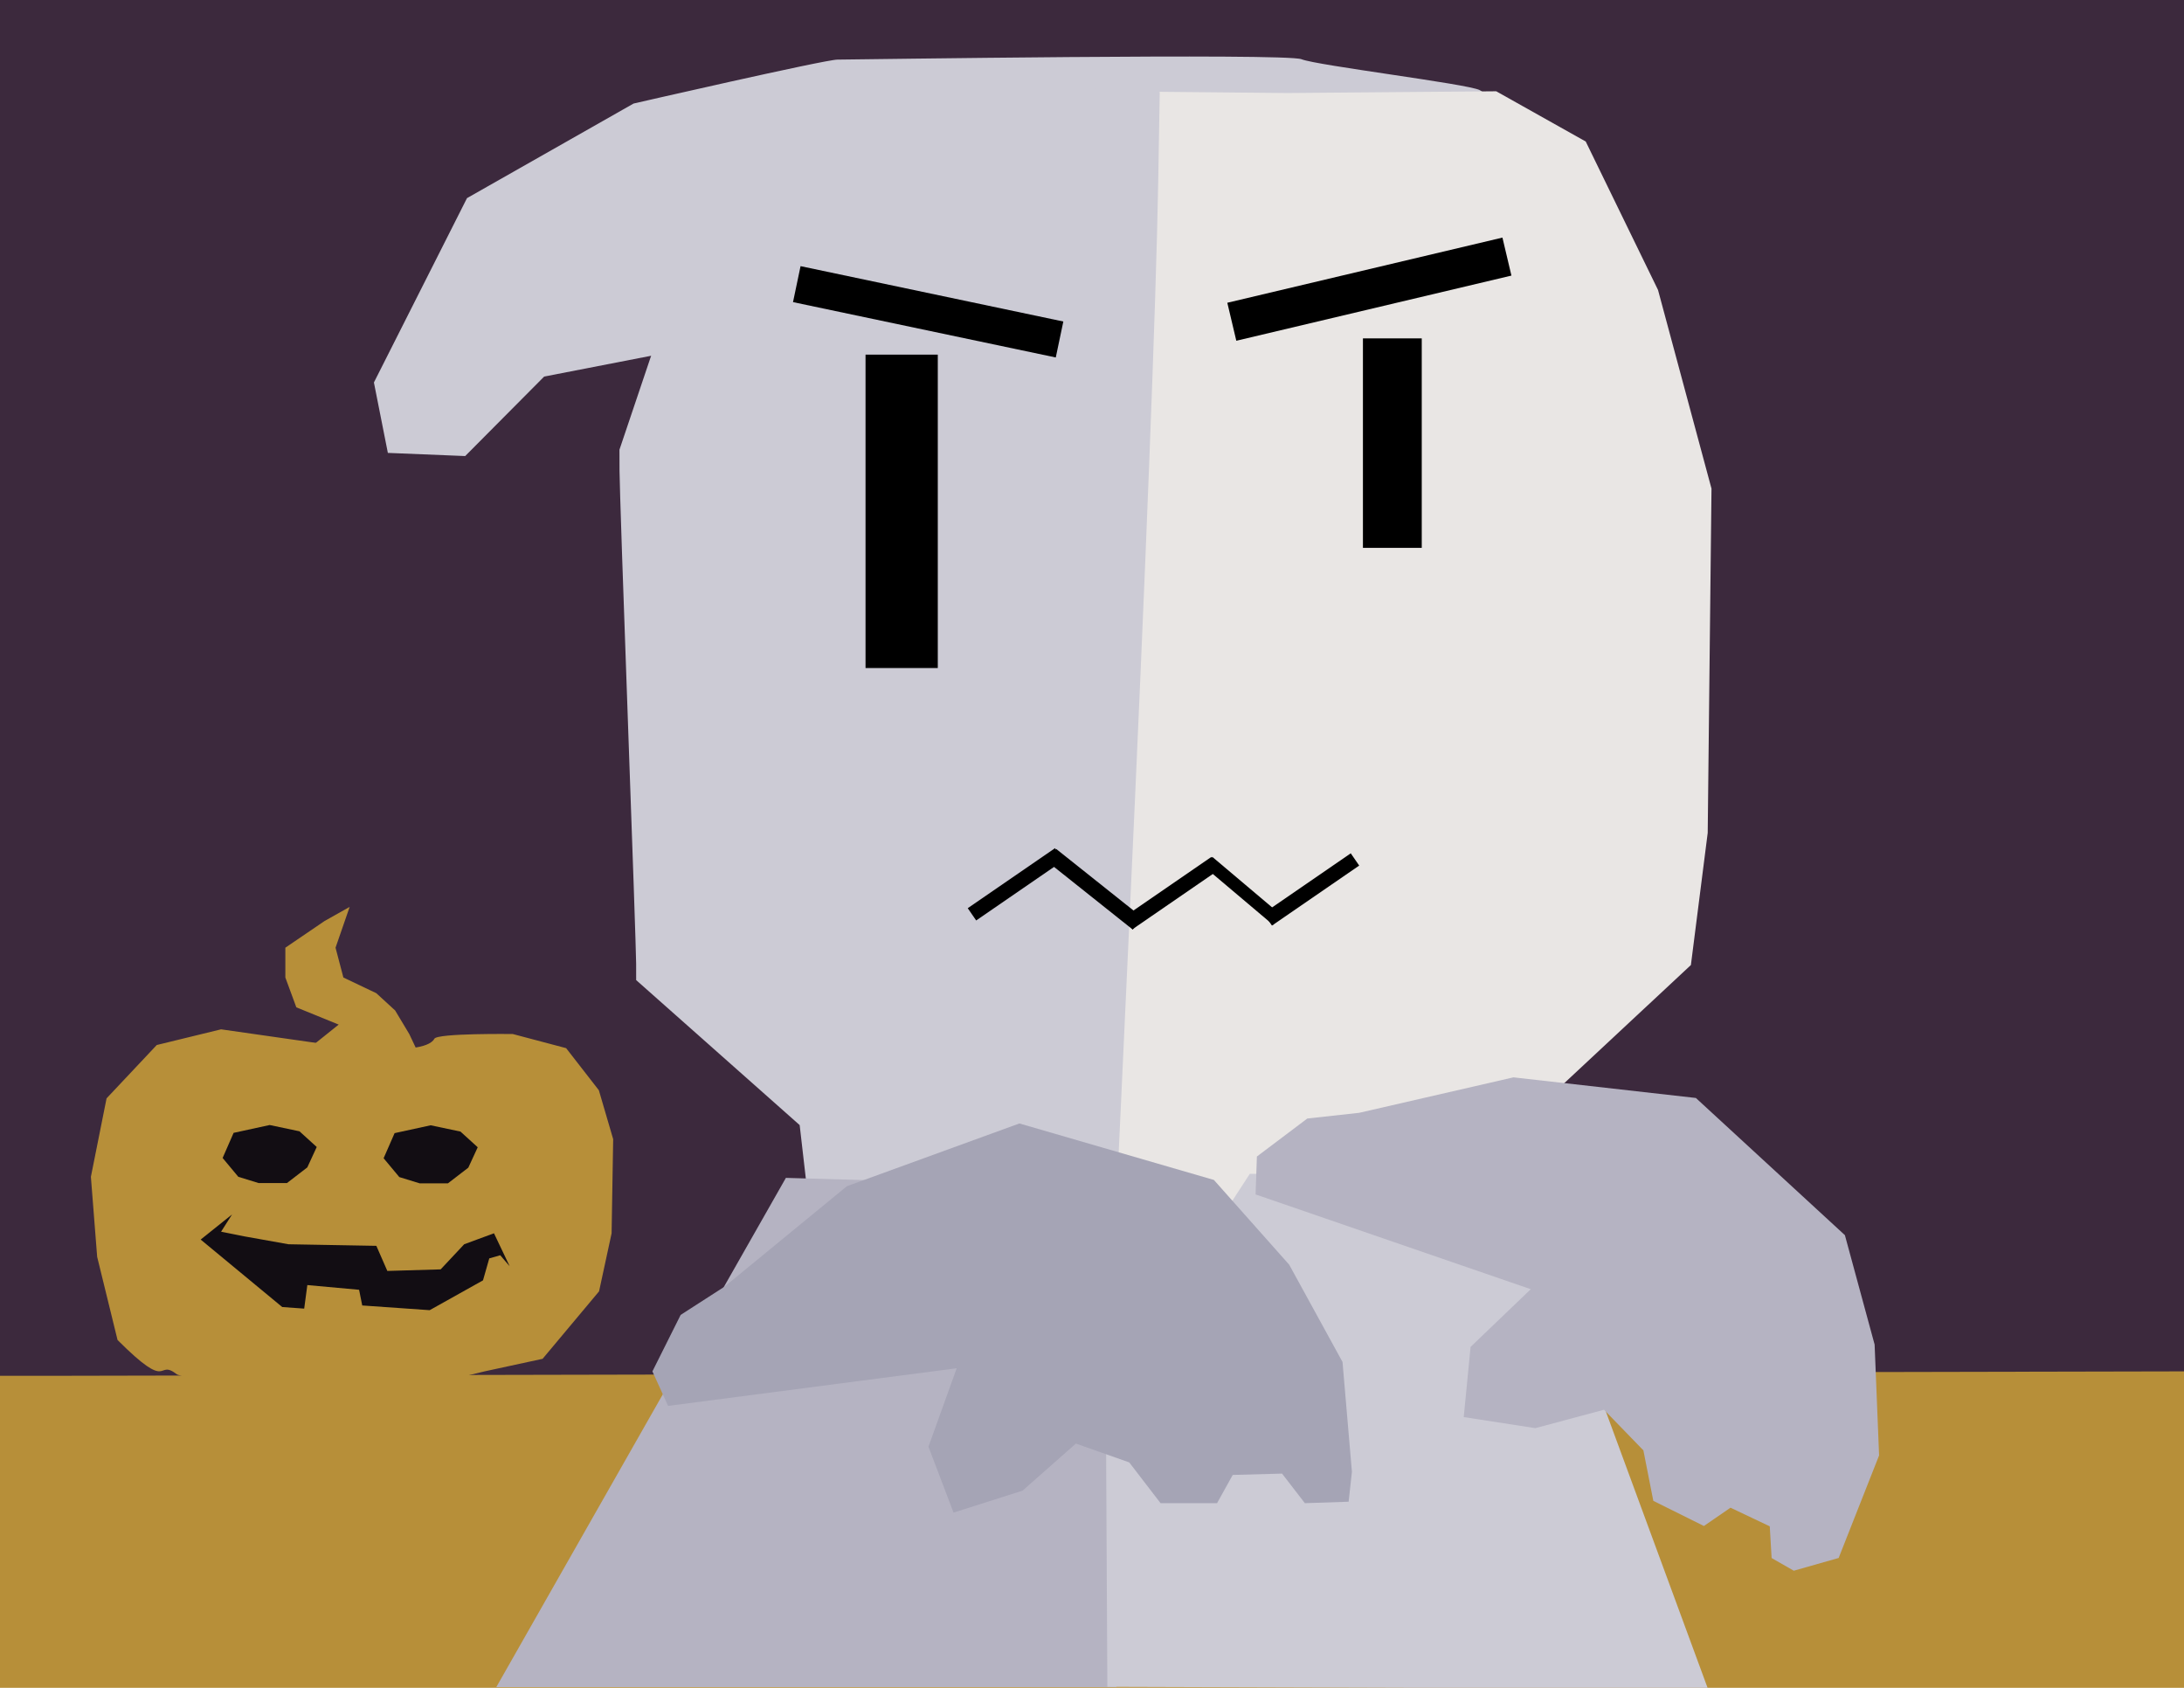 <?xml version="1.0" encoding="UTF-8" standalone="no"?>
<!-- Created with Inkscape (http://www.inkscape.org/) -->

<svg
   width="660"
   height="510"
   viewBox="0 0 174.625 134.938"
   version="1.1"
   id="svg1"
   xml:space="preserve"
   sodipodi:docname="wzór.svg"
   inkscape:version="1.3 (0e150ed6c4, 2023-07-21)"
   xmlns:inkscape="http://www.inkscape.org/namespaces/inkscape"
   xmlns:sodipodi="http://sodipodi.sourceforge.net/DTD/sodipodi-0.dtd"
   xmlns="http://www.w3.org/2000/svg"
   xmlns:svg="http://www.w3.org/2000/svg"><sodipodi:namedview
     id="namedview1"
     pagecolor="#ffffff"
     bordercolor="#000000"
     borderopacity="0.25"
     inkscape:showpageshadow="2"
     inkscape:pageopacity="0.0"
     inkscape:pagecheckerboard="0"
     inkscape:deskcolor="#d1d1d1"
     inkscape:document-units="mm"
     inkscape:zoom="0.74564394"
     inkscape:cx="494.20371"
     inkscape:cy="302.42316"
     inkscape:window-width="1018"
     inkscape:window-height="1033"
     inkscape:window-x="752"
     inkscape:window-y="42"
     inkscape:window-maximized="0"
     inkscape:current-layer="layer1-8" /><defs
     id="defs1" /><g
     inkscape:label="Warstwa 1"
     inkscape:groupmode="layer"
     id="layer1"><g
       inkscape:label="Warstwa 1"
       id="layer1-94"
       transform="translate(-9.076,-66.232)"><g
         inkscape:label="Warstwa 1"
         id="layer1-4-5"
         transform="translate(-219.905,28.683)"><g
           inkscape:label="Warstwa 1"
           id="layer1-85"
           transform="translate(205.643,-38.796)"><g
             inkscape:label="Warstwa 1"
             id="layer1-4-5-5"
             transform="translate(-219.905,28.683)"><g
               inkscape:label="Warstwa 1"
               id="layer1-89"
               transform="translate(215.094,-19.812)"><g
                 inkscape:label="Warstwa 1"
                 id="layer1-4-5-3"
                 transform="translate(-219.905,28.683)"><g
                   inkscape:label="Warstwa 1"
                   id="layer1-3"
                   transform="translate(216.584,-22.546)"><g
                     inkscape:label="Warstwa 1"
                     id="layer1-4-5-0"
                     transform="translate(-219.905,28.683)"><g
                       inkscape:label="Warstwa 1"
                       id="layer1-5"
                       transform="translate(235.551,-57.445)"><g
                         inkscape:label="Warstwa 1"
                         id="layer1-82"
                         transform="translate(3.492,0.03)"><g
                           inkscape:label="Warstwa 1"
                           id="layer1-4"
                           transform="translate(4.005,-19.301)" /><g
                           inkscape:label="Warstwa 1"
                           id="layer1-9-0"
                           transform="translate(5.615,27.413)"><g
                             inkscape:label="Warstwa 1"
                             id="layer1-91"
                             transform="translate(-9.989,-11.317)"><g
                               inkscape:label="Warstwa 1"
                               id="layer1-898"
                               transform="translate(-24.174,-1.214)"><g
                                 inkscape:label="Warstwa 1"
                                 id="layer1-0"
                                 transform="translate(19.871,20.948)"><g
                                   inkscape:label="Warstwa 1"
                                   id="layer1-9-2"
                                   transform="translate(5.615,27.413)"><g
                                   inkscape:label="Warstwa 1"
                                   id="layer1-42"
                                   transform="translate(-40.45,-139.457)"><g
                                   inkscape:label="Warstwa 1"
                                   id="layer1-8"
                                   transform="matrix(1.007,0,0,0.973,35.835,118.039)"><rect
                                   style="fill:#3c293d;fill-opacity:1;stroke:none;stroke-width:2.342;stroke-linecap:round;stroke-linejoin:round;stroke-miterlimit:10.1;stroke-opacity:1;paint-order:fill markers stroke"
                                   id="rect13"
                                   width="174.363"
                                   height="138.57"
                                   x="19.509"
                                   y="49.58"
                                   ry="0.091" /><path
                                   style="fill:#b78f39;fill-opacity:1;stroke:none;stroke-width:2.342;stroke-linecap:round;stroke-linejoin:round;stroke-miterlimit:10.1;stroke-opacity:1;paint-order:fill markers stroke"
                                   d="m 24.793,162.625 169.431,-0.365 0.352,26.255 H 18.805 l -0.352,-25.891 z"
                                   id="path15" /><path
                                   style="fill:#cccbd5;fill-opacity:1;stroke:none;stroke-width:2.342;stroke-linecap:round;stroke-linejoin:round;stroke-miterlimit:10.1;stroke-opacity:1;paint-order:fill markers stroke"
                                   d="m 127.174,67.627 -64.097,12.896 -6.271,6.531 -6.14,-0.259 -1.107,-5.786 7.391,-15.147 13.226,-7.772 c 0,0 15.194,-3.61 16.19,-3.61 0.996,0 35.599,-0.547 36.844,-0.031 1.245,0.516 13.15,2.019 14.146,2.534 0.996,0.516 -0.926,0.849 -0.926,0.849 z"
                                   id="path13"
                                   sodipodi:nodetypes="cccccccssscc" /><path
                                   style="display:inline;fill:#e9e6e4;fill-opacity:1;stroke-width:0.204"
                                   d="m 108.229,155.315 1.308,-53.454 2.289,-44.737 10.283,0.102 16.562,-0.144 7.107,4.128 5.74,12.197 4.246,16.323 -0.15,14.142 -0.15,14.142 -1.335,10.86 -14.58,14.073 -3.508,23.756 -17.342,0.019 -8.512,-0.134 -2.869,-0.235 z"
                                   id="path10-9"
                                   sodipodi:nodetypes="ccccccccccccccccc" /><path
                                   style="display:inline;fill:#cccbd5;fill-opacity:1;stroke-width:0.203"
                                   d="m 83.364,142.026 -12.983,-11.915 -0.001,-1.343 c -7.94e-4,-0.739 -0.297,-9.757 -0.658,-20.04 C 69.361,98.444 69.063,89.243 69.06,88.281 l -0.005,-1.749 4.748,-14.575 7.114,-10.578 5.345,-4.524 c 0,0 23.739,-0.178 25.238,0.181 l 0.455,0.109 -0.122,7.368 c -0.163,9.883 -1.003,32.172 -2.301,61.053 -0.257,5.713 -0.567,12.659 -0.689,15.437 l -1.166,25.508 -2.554,0.011 -3.676,0.03 -15.343,0.09 z"
                                   id="path11-5"
                                   sodipodi:nodetypes="cccscccccscsssccccc" /><path
                                   style="fill:#b5b3c2;stroke-width:0.206;fill-opacity:1"
                                   d="m 82.27,146.363 19.95,0.591 6.867,20.619 -0.582,20.636 -49.229,-0.005 z"
                                   id="path12-7"
                                   sodipodi:nodetypes="cccccc" /><path
                                   style="fill:#cccbd5;stroke-width:0.206;fill-opacity:1"
                                   d="m 119.105,146.032 21.365,0.116 15.011,42.193 -47.687,-0.157 -0.12,-23.927 z"
                                   id="path12-3-9"
                                   sodipodi:nodetypes="cccccc" /><rect
                                   style="fill:#000000;stroke-width:0.32"
                                   id="rect12-2"
                                   width="4.67"
                                   height="17.212"
                                   x="128.088"
                                   y="77.386" /><rect
                                   style="fill:#000000;stroke-width:0.347"
                                   id="rect13-0"
                                   width="5.737"
                                   height="25.751"
                                   x="88.594"
                                   y="78.721" /><path
                                   style="fill:#000000;stroke-width:0.265"
                                   d="M 87.175,120.951 103.214,130.103"
                                   id="path14-0" /><rect
                                   style="fill:#000000;stroke-width:0.106"
                                   id="rect15-3"
                                   width="8.5"
                                   height="1.21"
                                   x="11.878"
                                   y="157.376"
                                   transform="matrix(0.815,-0.58,0.553,0.833,0,0)" /><rect
                                   style="fill:#000000;stroke-width:0.106"
                                   id="rect15-3-7"
                                   width="8.5"
                                   height="1.21"
                                   x="21.816"
                                   y="165.165"
                                   transform="matrix(0.815,-0.58,0.553,0.833,0,0)" /><rect
                                   style="fill:#000000;stroke-width:0.106"
                                   id="rect15-3-8"
                                   width="8.5"
                                   height="1.21"
                                   x="31.215"
                                   y="171.345"
                                   transform="matrix(0.815,-0.58,0.553,0.833,0,0)" /><rect
                                   style="fill:#000000;stroke-width:0.11"
                                   id="rect15-3-1"
                                   width="8.929"
                                   height="1.248"
                                   x="156.846"
                                   y="26.157"
                                   transform="matrix(0.772,0.636,-0.663,0.749,0,0)" /><rect
                                   style="fill:#000000;stroke-width:0.09"
                                   id="rect15-3-5"
                                   width="7.201"
                                   height="1.037"
                                   x="165.011"
                                   y="14.004"
                                   transform="matrix(0.753,0.658,-0.58,0.815,0,0)" /><rect
                                   style="fill:#000000;stroke-width:0.265"
                                   id="rect16-0"
                                   width="21.355"
                                   height="3.015"
                                   x="96"
                                   y="52.044"
                                   transform="matrix(0.977,0.213,-0.199,0.98,0,0)" /><rect
                                   style="fill:#000000;stroke-width:0.265"
                                   id="rect17-8"
                                   width="22.497"
                                   height="3.202"
                                   x="97.802"
                                   y="100.242"
                                   transform="matrix(0.971,-0.238,0.223,0.975,0,0)" /><path
                                   style="fill:#a5a4b5;fill-opacity:1;stroke:none;stroke-width:2.342;stroke-linecap:round;stroke-linejoin:round;stroke-miterlimit:10.1;stroke-opacity:1;paint-order:fill markers stroke"
                                   d="m 77.398,155.3 9.714,-8.251 13.699,-5.157 15.443,4.641 5.978,6.962 4.234,7.993 0.747,9.025 -0.261,2.458 -3.475,0.121 -1.812,-2.43 -3.916,0.11 -1.245,2.321 h -4.483 l -2.491,-3.352 -4.234,-1.547 -4.234,3.868 -5.48,1.805 -1.993,-5.415 2.242,-6.446 -22.915,3.094 -1.245,-2.836 2.242,-4.641 z"
                                   id="path14"
                                   sodipodi:nodetypes="ccccccccccccccccccccccc" /><path
                                   style="fill:#b5b3c2;fill-opacity:1;stroke:none;stroke-width:2.342;stroke-linecap:round;stroke-linejoin:round;stroke-miterlimit:10.1;stroke-opacity:1;paint-order:fill markers stroke"
                                   d="m 127.792,141.017 12.246,-2.913 14.485,1.694 11.833,11.272 2.36,8.989 0.355,9.109 -3.211,8.426 -3.562,1.047 -1.76,-1.041 -0.147,-2.606 -3.118,-1.531 -2.113,1.504 -4.015,-2.066 -0.789,-4.149 -3.127,-3.337 -5.455,1.512 -5.683,-0.909 0.544,-5.767 4.779,-4.74 -21.85,-7.788 0.104,-3.114 4.003,-3.123 z"
                                   id="path14-3"
                                   sodipodi:nodetypes="ccccccccccccccccccccccc" /><path
                                   style="fill:#b78f39;fill-opacity:1;stroke:none;stroke-width:2.342;stroke-linecap:round;stroke-linejoin:round;stroke-miterlimit:10.1;stroke-opacity:1;paint-order:fill markers stroke"
                                   d="m 41.656,165.227 -7.721,-2.707 c -1.702,-1.375 -0.434,1.611 -4.732,-2.836 l -1.619,-6.833 -0.498,-6.575 1.245,-6.446 3.985,-4.383 5.106,-1.289 7.846,1.16 c 0,0 8.22,1.289 9.091,-0.387 0.243,-0.468 6.227,-0.387 6.227,-0.387 l 4.234,1.16 2.599,3.46 1.137,4.017 -0.125,7.736 -0.996,4.77 -4.483,5.544 -4.608,1.031 -8.22,2.063 z"
                                   id="path16"
                                   sodipodi:nodetypes="cccccccccscccccccccc" /><path
                                   style="fill:#120d13;fill-opacity:1;stroke:none;stroke-width:2.342;stroke-linecap:round;stroke-linejoin:round;stroke-miterlimit:10.1;stroke-opacity:1;paint-order:fill markers stroke"
                                   d="m 41.282,142.02 -2.864,0.645 -0.872,2.063 1.245,1.547 1.619,0.516 h 2.242 l 1.619,-1.289 0.747,-1.676 -1.37,-1.289 z"
                                   id="path17" /><path
                                   style="fill:#120d13;fill-opacity:1;stroke:none;stroke-width:2.342;stroke-linecap:round;stroke-linejoin:round;stroke-miterlimit:10.1;stroke-opacity:1;paint-order:fill markers stroke"
                                   d="m 54.065,142.042 -2.864,0.645 -0.872,2.063 1.245,1.547 1.619,0.516 h 2.242 l 1.619,-1.289 0.747,-1.676 -1.37,-1.289 z"
                                   id="path17-7" /><path
                                   style="fill:#120d13;fill-opacity:1;stroke:none;stroke-width:2.342;stroke-linecap:round;stroke-linejoin:round;stroke-miterlimit:10.1;stroke-opacity:1;paint-order:fill markers stroke"
                                   d="m 35.803,151.432 6.476,5.544 1.744,0.129 0.249,-1.934 4.11,0.387 0.249,1.289 5.355,0.387 4.234,-2.45 0.498,-1.805 0.872,-0.258 0.747,0.902 -1.245,-2.707 -2.366,0.902 -1.868,2.063 -4.234,0.129 -0.872,-2.063 -6.974,-0.129 -3.487,-0.645 -1.868,-0.387 0.872,-1.418 z"
                                   id="path18" /><path
                                   style="fill:#b78f39;fill-opacity:1;stroke:none;stroke-width:2.342;stroke-linecap:round;stroke-linejoin:round;stroke-miterlimit:10.1;stroke-opacity:1;paint-order:fill markers stroke"
                                   d="m 44.271,135.832 2.491,-2.063 -3.363,-1.418 -0.872,-2.45 v -2.45 l 3.113,-2.192 1.993,-1.16 -1.121,3.352 0.623,2.45 2.615,1.289 1.494,1.418 1.121,1.934 1.121,2.45 -5.231,-0.902 z"
                                   id="path19"
                                   sodipodi:nodetypes="ccccccccccccccc" /></g></g></g></g></g></g></g></g></g></g></g></g><g
                 inkscape:label="Warstwa 1"
                 id="layer1-9-4"
                 transform="translate(5.615,27.413)" /></g></g><g
             inkscape:label="Warstwa 1"
             id="layer1-9"
             transform="translate(5.615,27.413)" /></g></g></g></g></svg>
